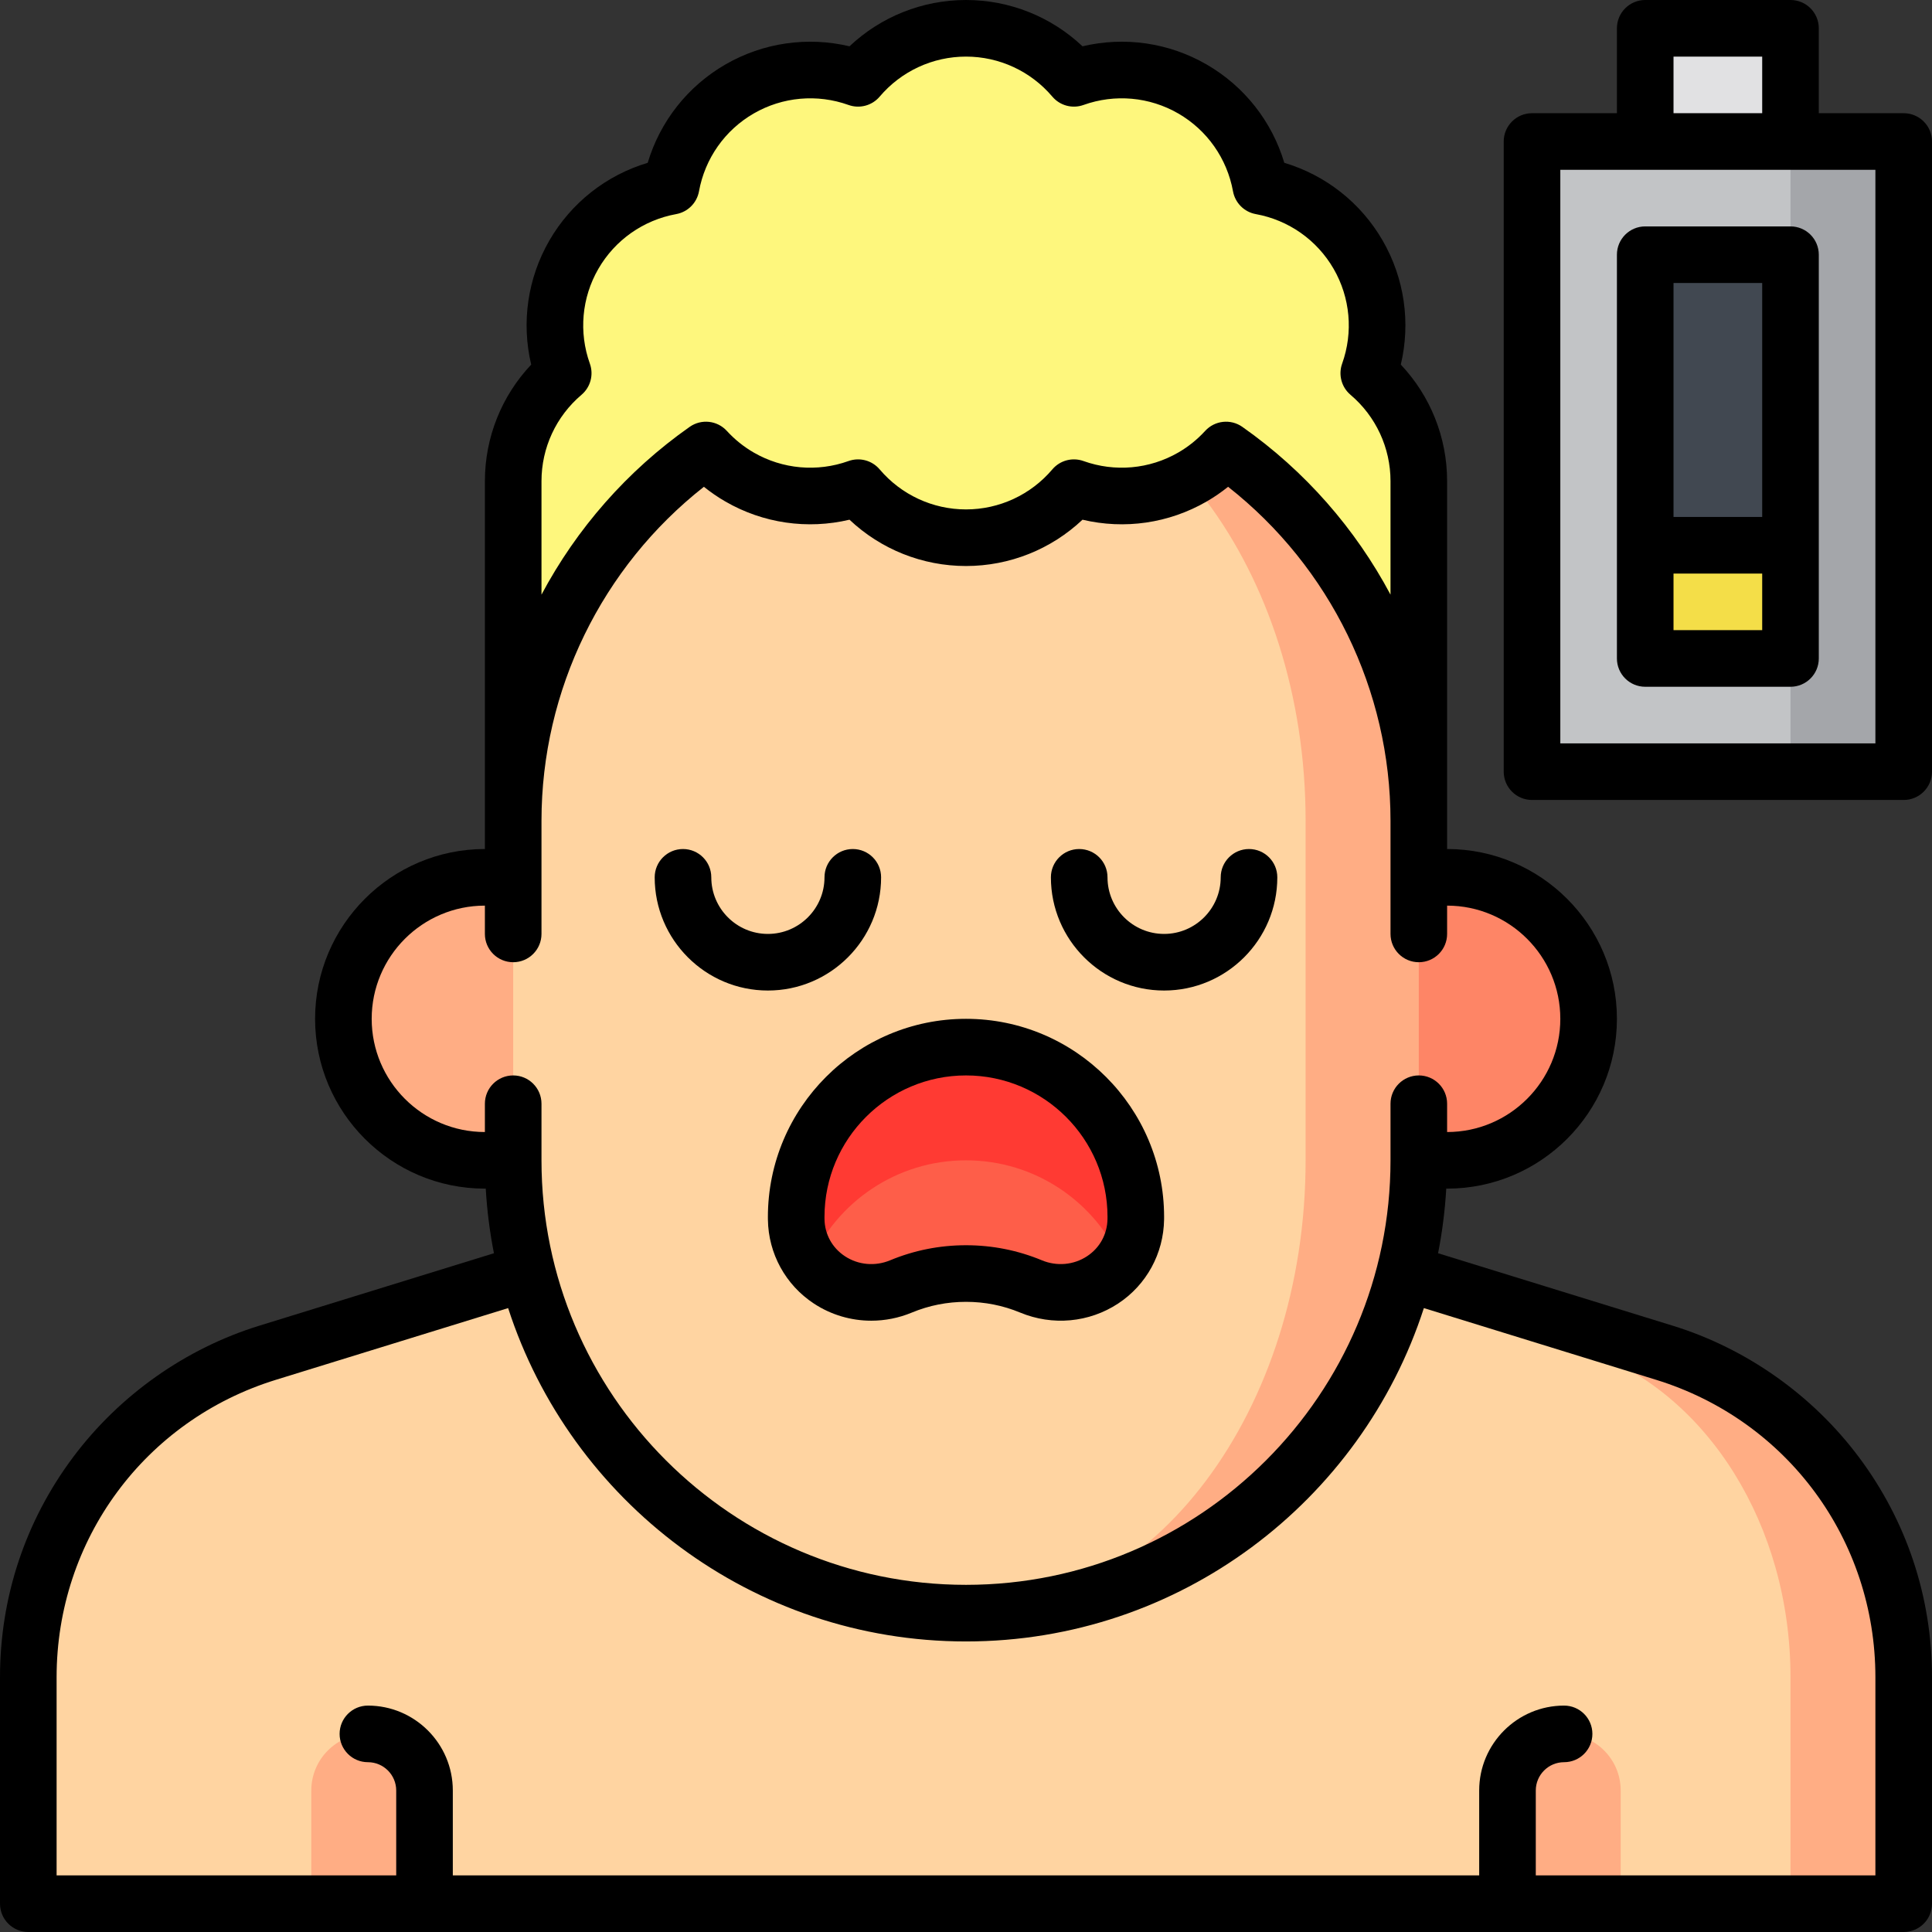 <svg id="Capa_1" enable-background="new 0 0 512 512" height="512" viewBox="0 0 512 512" width="512" xmlns="http://www.w3.org/2000/svg"><rect x="0" y="0" width="512" height="512" fill="#333333" stroke="none"/><g><path d="m362.741 98.899c3.582-10.011 2.915-21.469-2.818-31.399-5.733-9.929-15.323-16.237-25.783-18.14-1.903-10.461-8.21-20.05-18.14-25.783-9.929-5.733-21.388-6.4-31.399-2.818-6.878-8.108-17.136-13.259-28.601-13.259s-21.723 5.151-28.601 13.259c-10.011-3.582-21.469-2.915-31.399 2.818-9.929 5.733-16.237 15.323-18.14 25.783-10.461 1.903-20.05 8.21-25.783 18.14s-6.4 21.388-2.818 31.399c-8.108 6.878-13.259 17.136-13.259 28.601v90h240v-90c0-11.465-5.151-21.723-13.259-28.601z" fill="#fef77d"/><path d="m441.073 358.49-110.073-33.99 143.5 180h30v-60c0-40.455-26.693-74.675-63.427-86.01z" fill="#ffad84"/><path d="m422.04 358.49-91.04-33.99h-150l-110.073 33.99c-36.734 11.335-63.427 45.554-63.427 86.01v60h75l15-30 15 30h287l15-30 15 30h45v-60c0-40.456-22.078-74.675-52.46-86.01z" fill="#ffd4a1"/><g fill="#ffad84"><path d="m414.5 459.5c-8.284 0-15 6.716-15 15v30h30v-30c0-8.284-6.716-15-15-15z"/><path d="m97.5 459.5c-8.284 0-15 6.716-15 15v30h30v-30c0-8.284-6.716-15-15-15z"/><path d="m128.5 232.5c-20.711 0-37.5 16.79-37.5 37.5 0 20.711 16.789 37.5 37.5 37.5h127.5v-75z"/></g><path d="m383.5 232.5h-127.5v75h127.5c20.711 0 37.5-16.789 37.5-37.5 0-20.71-16.789-37.5-37.5-37.5z" fill="#fe8566"/><path d="m256 97.5v330c66.274 0 120-53.726 120-120v-90c0-66.274-53.726-120-120-120z" fill="#ffad84"/><path d="m256 97.5c-66.274 0-120 53.726-120 120v90c0 66.274 53.726 120 120 120 49.706 0 90-53.726 90-120v-90c0-66.274-40.294-120-90-120z" fill="#ffd4a1"/><path d="m177.86 100.64c1.903 10.461 8.21 20.051 18.14 25.783s21.388 6.4 31.399 2.818c6.879 8.108 17.136 13.259 28.601 13.259s21.723-5.151 28.601-13.259c10.011 3.582 21.469 2.915 31.399-2.818s16.237-15.323 18.14-25.783l-78.14-30z" fill="#fef77d"/><path d="m256 277.5c-24.853 0-45 20.147-45 45l.004.622c.059 4.34 1.474 8.201 3.779 11.316h82.434c2.305-3.115 3.72-6.976 3.779-11.316l.004-.622c0-24.853-20.147-45-45-45z" fill="#ff3a33"/><path d="m256 307.5c-18.427 0-34.258 11.081-41.217 26.939 5.198 7.025 14.939 10.239 23.979 6.484 5.309-2.205 11.131-3.423 17.238-3.423s11.93 1.218 17.238 3.423c9.039 3.755 18.781.541 23.979-6.484-6.959-15.858-22.79-26.939-41.217-26.939z" fill="#fe5e49"/><path d="m436 7.5h38.5v77h-38.5z" fill="#e1e1e3"/><path d="m474.5 37.5-30 83.5 30 83.5h30v-167z" fill="#a4a6aa"/><path d="m474.5 37.5h-68.5v167h68.5v-30l-23.5-53.5 23.5-53.5z" fill="#c2c4c6"/><path d="m436 174.5h38.5v-30l-19.25-30-19.25 30z" fill="#f4de48"/><path d="m436 67.5h38.5v77h-38.5z" fill="#414851"/><path d="m443.285 351.323-62.18-19.201c1.098-5.587 1.829-11.303 2.168-17.123h.227c24.813 0 45-20.187 45-45s-20.187-45-45-45v-97.5c0-11.557-4.421-22.56-12.272-30.875 2.643-11.127.969-22.868-4.81-32.875-5.777-10.009-15.108-17.328-26.066-20.603-3.274-10.958-10.594-20.288-20.602-26.066-10.01-5.779-21.748-7.452-32.875-4.809-8.314-7.85-19.318-12.271-30.875-12.271s-22.561 4.42-30.875 12.272c-11.129-2.642-22.866-.969-32.875 4.809-10.008 5.778-17.327 15.108-20.602 26.066-10.958 3.275-20.289 10.594-26.066 20.602-5.778 10.008-7.452 21.748-4.81 32.875-7.852 8.315-12.272 19.318-12.272 30.875v97.501c-24.813 0-45 20.187-45 45s20.187 45 45 45h.227c.339 5.82 1.071 11.536 2.168 17.123l-62.179 19.2c-19.486 6.013-36.987 18.356-49.278 34.753-12.716 16.965-19.438 37.167-19.438 58.424v60c0 4.142 3.357 7.5 7.5 7.5h497c4.143 0 7.5-3.358 7.5-7.5v-60c0-21.257-6.722-41.459-19.438-58.424-12.291-16.397-29.791-28.74-49.277-34.753zm-299.785-223.823c0-8.821 3.867-17.161 10.611-22.882 2.381-2.021 3.261-5.305 2.209-8.246-2.979-8.327-2.158-17.483 2.252-25.123 4.41-7.639 11.93-12.928 20.631-14.511 3.072-.559 5.477-2.964 6.036-6.036 1.583-8.701 6.872-16.221 14.511-20.631s16.797-5.23 25.122-2.251c2.941 1.053 6.226.172 8.245-2.209 5.722-6.743 14.062-10.611 22.883-10.611s17.161 3.868 22.883 10.611c2.019 2.381 5.304 3.262 8.245 2.209 8.326-2.979 17.483-2.158 25.122 2.251 7.639 4.41 12.928 11.93 14.511 20.631.56 3.072 2.964 5.477 6.036 6.036 8.701 1.583 16.221 6.872 20.631 14.512 4.41 7.638 5.231 16.794 2.252 25.122-1.052 2.941-.172 6.226 2.209 8.246 6.744 5.721 10.611 14.061 10.611 22.882v30.086c-9.299-17.455-22.641-32.777-39.274-44.466-3.084-2.167-7.301-1.708-9.847 1.075-2.081 2.275-4.479 4.204-7.129 5.733-7.64 4.411-16.796 5.231-25.121 2.251-2.941-1.052-6.226-.172-8.246 2.209-5.722 6.744-14.063 10.612-22.883 10.612s-17.161-3.868-22.883-10.611c-2.021-2.382-5.305-3.261-8.246-2.209-8.322 2.979-17.481 2.159-25.122-2.252-2.648-1.529-5.047-3.458-7.128-5.733-2.545-2.783-6.761-3.243-9.847-1.075-16.634 11.689-29.975 27.011-39.274 44.466zm-45 142.5c0-16.542 13.458-30 30-30v7.5c0 4.142 3.357 7.5 7.5 7.5s7.5-3.358 7.5-7.5v-30c0-34.576 15.983-67.22 43.041-88.495 1.798 1.449 3.705 2.756 5.709 3.913 10.009 5.778 21.744 7.451 32.875 4.809 8.314 7.852 19.318 12.273 30.875 12.273s22.56-4.421 30.875-12.273c11.127 2.644 22.867.969 32.874-4.809 2.005-1.157 3.912-2.465 5.71-3.914 27.058 21.276 43.041 53.92 43.041 88.496v30c0 4.142 3.357 7.5 7.5 7.5s7.5-3.358 7.5-7.5v-7.5c16.542 0 30 13.458 30 30s-13.458 30-30 30v-7.5c0-4.142-3.357-7.5-7.5-7.5s-7.5 3.358-7.5 7.5v15c0 62.033-50.468 112.5-112.5 112.5s-112.5-50.467-112.5-112.5v-15c0-4.142-3.357-7.5-7.5-7.5s-7.5 3.358-7.5 7.5v7.5c-16.542 0-30-13.458-30-30zm398.5 227h-90v-22.5c0-4.136 3.364-7.5 7.5-7.5 4.143 0 7.5-3.358 7.5-7.5s-3.357-7.5-7.5-7.5c-12.406 0-22.5 10.093-22.5 22.5v22.5h-272v-22.5c0-12.407-10.094-22.5-22.5-22.5-4.143 0-7.5 3.358-7.5 7.5s3.357 7.5 7.5 7.5c4.136 0 7.5 3.364 7.5 7.5v22.5h-90v-52.5c0-36.428 23.364-68.113 58.141-78.845l61.52-18.997c16.563 51.204 64.692 88.342 121.339 88.342s104.776-37.138 121.34-88.342l61.521 18.997c34.775 10.732 58.139 42.417 58.139 78.845z"/><path d="m308.5 262.5c16.542 0 30-13.458 30-30 0-4.142-3.357-7.5-7.5-7.5s-7.5 3.358-7.5 7.5c0 8.271-6.729 15-15 15s-15-6.729-15-15c0-4.142-3.357-7.5-7.5-7.5s-7.5 3.358-7.5 7.5c0 16.542 13.458 30 30 30z"/><path d="m203.5 262.5c16.542 0 30-13.458 30-30 0-4.142-3.357-7.5-7.5-7.5s-7.5 3.358-7.5 7.5c0 8.271-6.729 15-15 15s-15-6.729-15-15c0-4.142-3.357-7.5-7.5-7.5s-7.5 3.358-7.5 7.5c0 16.542 13.458 30 30 30z"/><path d="m203.5 322.547.005.678c.122 8.983 4.676 17.293 12.18 22.229 4.577 3.01 9.866 4.545 15.205 4.545 3.63 0 7.283-.71 10.749-2.15 4.551-1.891 9.382-2.849 14.361-2.849s9.81.958 14.361 2.849c8.562 3.555 18.264 2.662 25.954-2.396 7.504-4.936 12.058-13.246 12.181-22.284l.004-.669c0-28.949-23.552-52.5-52.5-52.5s-52.5 23.551-52.5 52.547zm52.5-37.547c20.678 0 37.5 16.822 37.5 37.453l-.003.567c-.056 4.061-2.032 7.67-5.424 9.9-3.527 2.319-7.999 2.72-11.958 1.076-6.385-2.651-13.152-3.996-20.115-3.996s-13.73 1.345-20.115 3.997c-3.959 1.646-8.431 1.244-11.958-1.076-3.392-2.23-5.368-5.839-5.423-9.845l-.004-.576c0-20.678 16.822-37.5 37.5-37.5z"/><path d="m504.5 30h-22.5v-22.5c0-4.142-3.357-7.5-7.5-7.5h-38.5c-4.143 0-7.5 3.358-7.5 7.5v22.5h-22.5c-4.143 0-7.5 3.358-7.5 7.5v167c0 4.142 3.357 7.5 7.5 7.5h98.5c4.143 0 7.5-3.358 7.5-7.5v-167c0-4.142-3.357-7.5-7.5-7.5zm-61-15h23.5v15h-23.5zm53.5 182h-83.5v-152h83.5z"/><path d="m436 182h38.5c4.143 0 7.5-3.358 7.5-7.5v-107c0-4.142-3.357-7.5-7.5-7.5h-38.5c-4.143 0-7.5 3.358-7.5 7.5v107c0 4.142 3.357 7.5 7.5 7.5zm7.5-15v-15h23.5v15zm23.5-92v62h-23.5v-62z"/></g></svg>